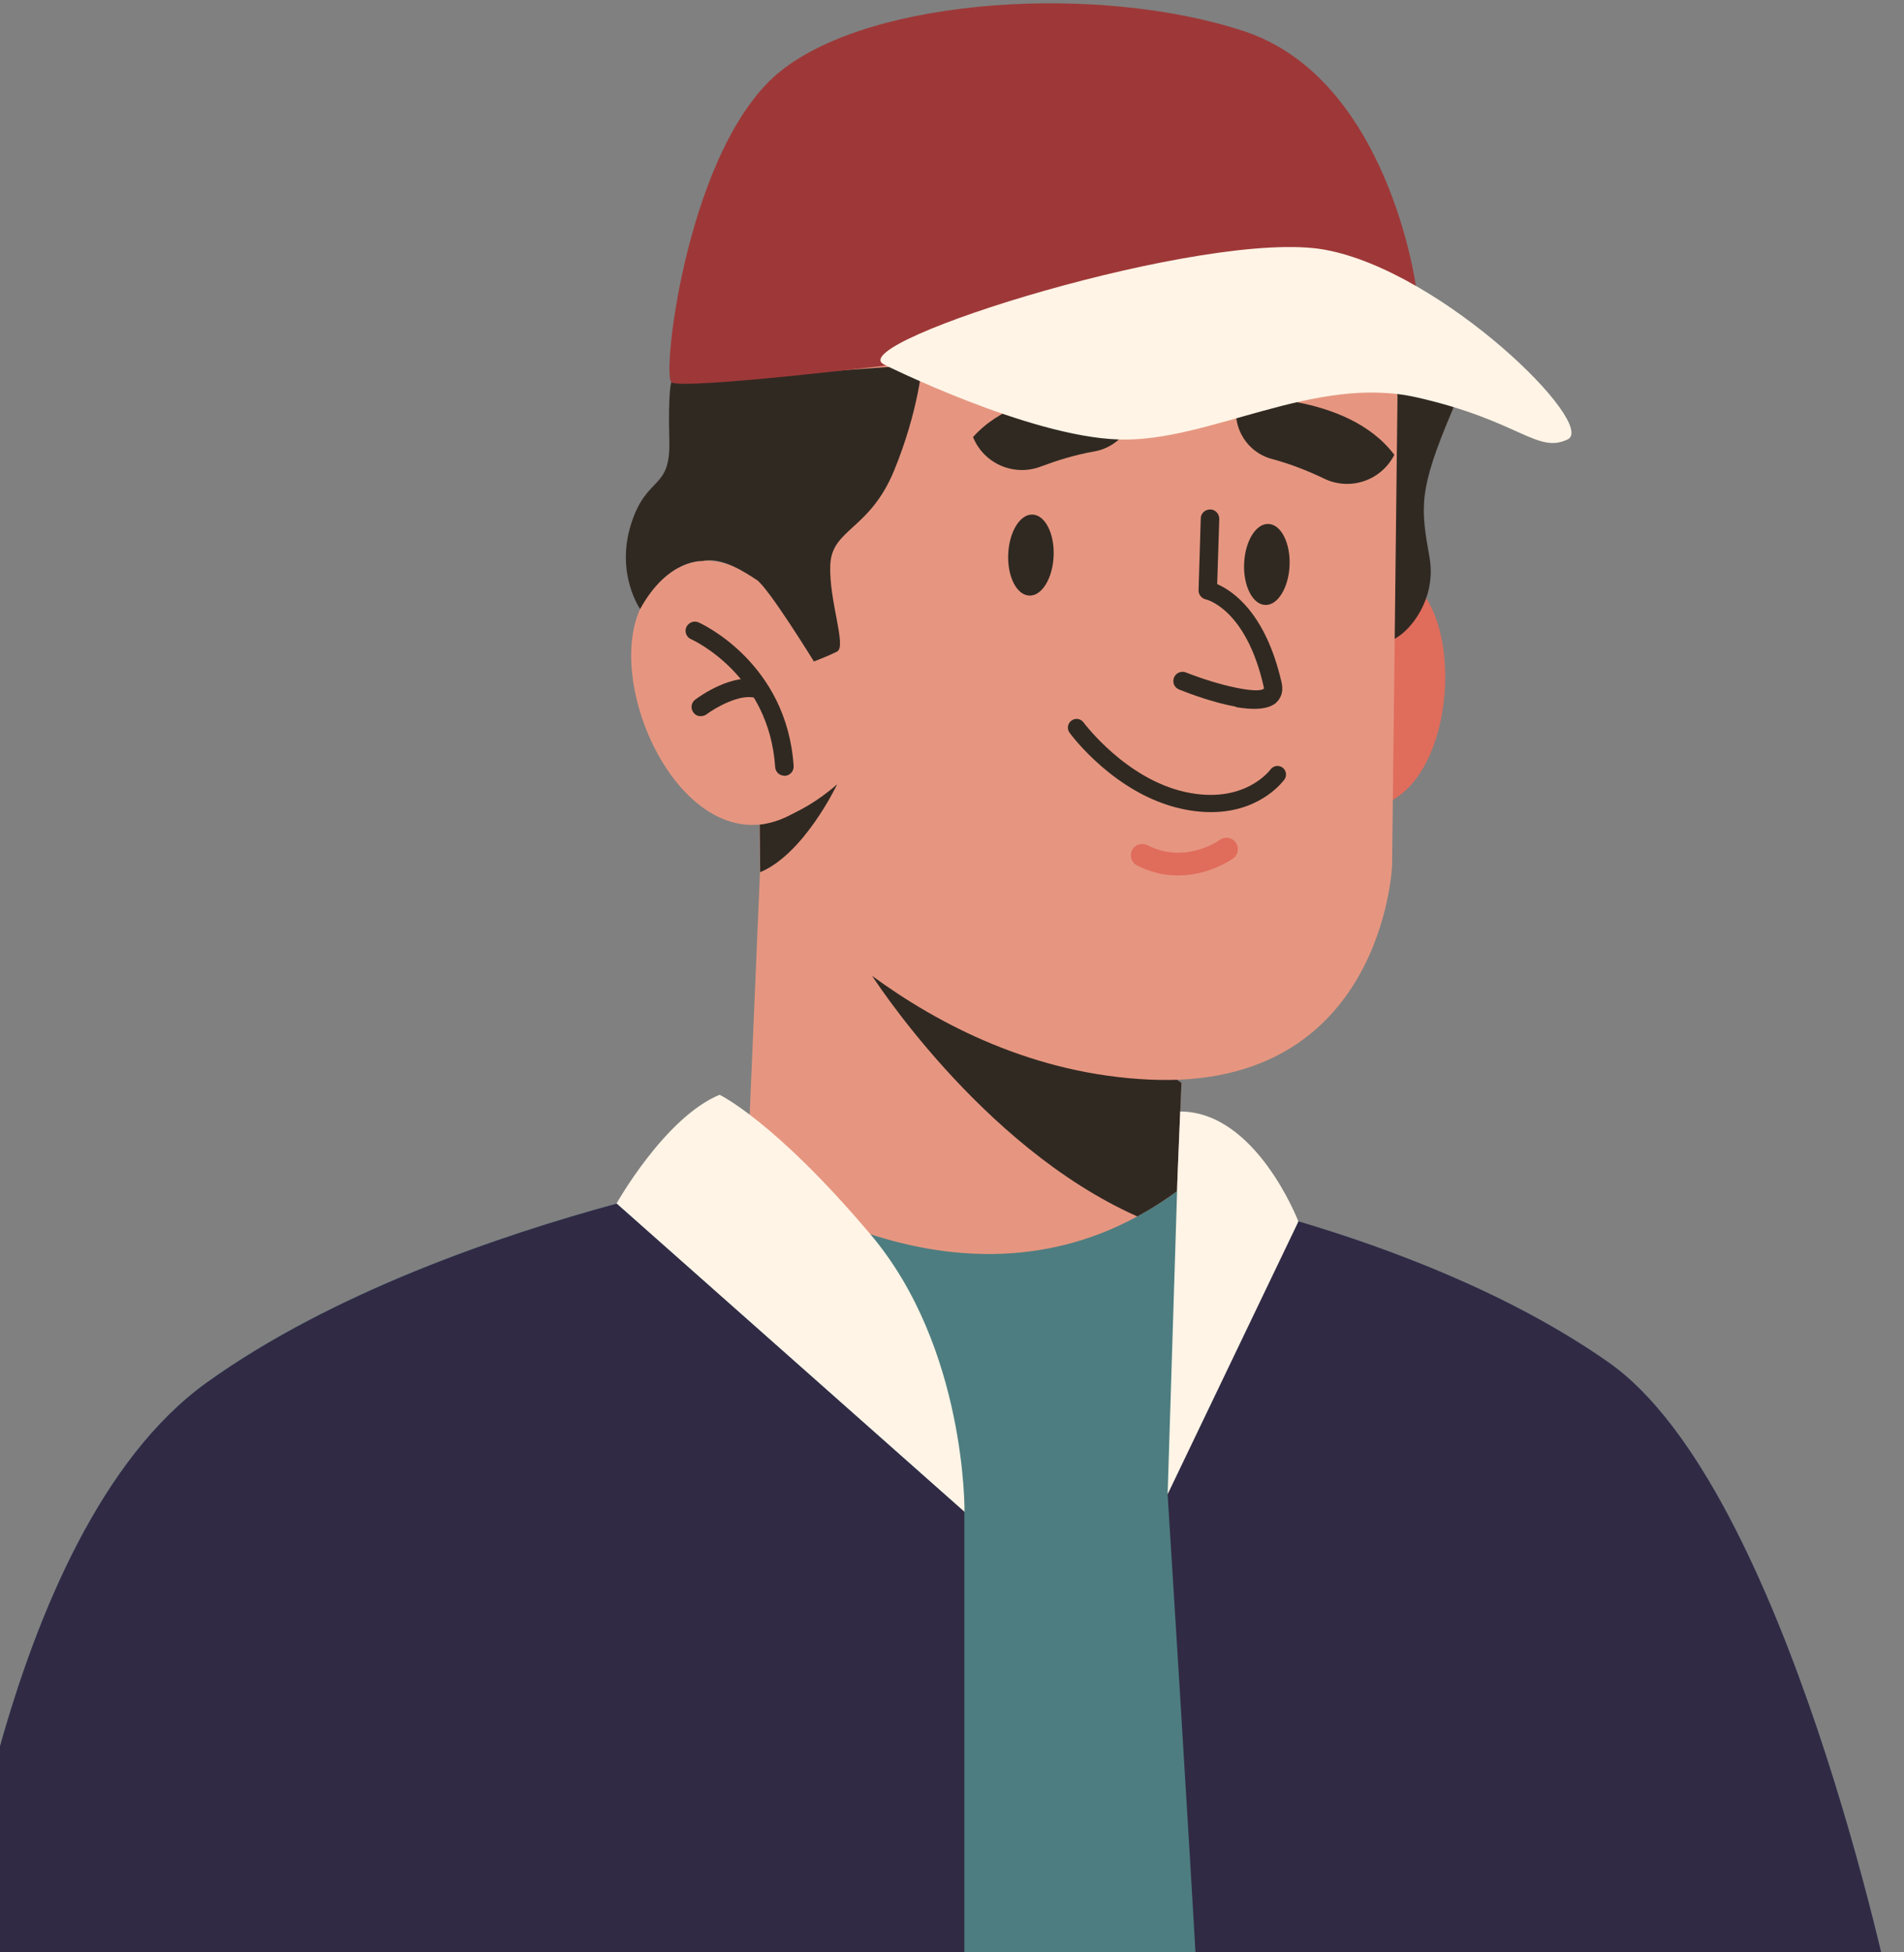 <svg width="40" height="41" viewBox="0 0 40 41" fill="none" xmlns="http://www.w3.org/2000/svg">
<rect x="0" y="0" width="40" height="41" fill="#808080" stroke="none"/>
<g id="02">
<g id="Group">
<g id="Clip path group">
<g id="Group_2">
<g id="Group_3">
<g id="Group_4">
<path id="Vector" d="M39.751 42.032H-1.053C-1.053 42.032 -0.085 32.213 4.342 29.031C6.988 27.133 10.535 25.93 12.956 25.274C14.587 24.828 15.705 24.631 15.705 24.631L24.727 25.013C24.727 25.013 25.782 25.207 27.279 25.649C29.158 26.205 31.727 27.156 33.803 28.616C37.537 31.245 39.754 42.032 39.754 42.032H39.751Z" fill="#4D7D80"/>
<g id="Group_5">
<g id="Group_6">
<path id="Vector_2" d="M24.821 22.739L24.724 25.016C24.449 25.22 24.171 25.394 23.893 25.545C19.841 27.752 15.698 24.631 15.698 24.631L16.033 16.737L23.773 22.022L24.821 22.739Z" fill="#E69680"/>
<path id="Vector_3" d="M24.821 22.739L24.724 25.016C24.449 25.22 24.171 25.394 23.893 25.545C20.584 24.072 18.284 20.435 18.284 20.435L23.773 22.022L24.821 22.739Z" fill="#302922"/>
</g>
<path id="Vector_4" d="M28.093 12.768C28.093 12.768 29.45 11.295 30.116 12.856C30.782 14.413 30.089 17.484 28.143 16.894L28.093 12.772V12.768Z" fill="#E06C5C"/>
<path id="Vector_5" d="M29.75 6.343C29.75 6.343 31.227 6.939 30.511 8.62C29.794 10.301 29.844 10.649 30.032 11.704C30.219 12.756 29.349 13.573 29.051 13.459C28.753 13.342 26.191 5.472 29.75 6.346V6.343Z" fill="#302922"/>
<path id="Vector_6" d="M29.245 18.184C29.245 18.184 29.054 22.893 24.158 22.672C19.292 22.457 16.14 18.495 15.973 18.311L15.966 18.308L15.956 17.317L15.896 12.169L15.863 9.42C15.863 9.42 15.451 4.453 20.186 3.75C23.645 3.238 26.837 3.944 28.388 5.803C28.438 5.863 28.485 5.924 28.532 5.987C29.017 6.637 29.309 7.42 29.359 8.328L29.302 13.264L29.288 14.473L29.245 18.187V18.184Z" fill="#E69680"/>
<path id="Vector_7" d="M25.551 17.052C25.337 17.062 25.096 17.045 24.824 16.985C23.435 16.683 22.507 15.441 22.47 15.387C22.41 15.307 22.427 15.193 22.51 15.133C22.591 15.072 22.704 15.089 22.765 15.173C22.775 15.186 23.649 16.358 24.905 16.633C26.147 16.904 26.683 16.168 26.69 16.161C26.747 16.08 26.861 16.06 26.941 16.117C27.021 16.174 27.041 16.288 26.985 16.368C26.961 16.399 26.519 17.008 25.555 17.052H25.551Z" fill="#302922"/>
<path id="Vector_8" d="M25.749 18.124C25.843 18.074 25.896 18.034 25.906 18.027C26.014 17.95 26.037 17.799 25.96 17.692C25.883 17.585 25.736 17.558 25.625 17.639C25.595 17.662 24.885 18.151 24.105 17.749C23.987 17.689 23.843 17.736 23.783 17.853C23.723 17.97 23.77 18.114 23.887 18.174C24.697 18.59 25.438 18.292 25.752 18.121L25.749 18.124Z" fill="#E06C5C"/>
<path id="Vector_9" d="M25.96 14.839C25.521 14.762 25.039 14.587 24.771 14.48C24.671 14.44 24.624 14.33 24.664 14.229C24.704 14.129 24.818 14.082 24.915 14.122C25.645 14.41 26.439 14.574 26.553 14.46C26.553 14.46 26.553 14.443 26.546 14.413C26.177 12.786 25.344 12.588 25.334 12.588C25.243 12.568 25.176 12.484 25.18 12.394L25.226 10.887C25.226 10.78 25.32 10.696 25.427 10.699C25.531 10.699 25.618 10.793 25.615 10.9L25.571 12.267C25.89 12.404 26.589 12.863 26.924 14.333C26.978 14.571 26.871 14.701 26.804 14.762C26.633 14.906 26.311 14.909 25.963 14.849L25.96 14.839Z" fill="#302922"/>
<path id="Vector_10" d="M20.441 9.176C20.665 9.735 21.298 10.013 21.864 9.798C22.192 9.675 22.581 9.551 22.989 9.48C23.566 9.38 23.944 8.821 23.813 8.251C23.813 8.251 21.543 7.947 20.444 9.176H20.441Z" fill="#302922"/>
<path id="Vector_11" d="M29.292 9.551C29.02 10.09 28.367 10.314 27.822 10.053C27.503 9.899 27.128 9.748 26.73 9.641C26.164 9.494 25.836 8.905 26.013 8.345C26.013 8.345 28.3 8.231 29.292 9.551Z" fill="#302922"/>
<g id="Group_7">
<path id="Vector_12" d="M22.135 11.677C22.115 12.149 21.884 12.521 21.623 12.507C21.358 12.497 21.16 12.105 21.181 11.637C21.201 11.164 21.432 10.793 21.693 10.806C21.958 10.816 22.155 11.208 22.135 11.677Z" fill="#302922"/>
<path id="Vector_13" d="M27.092 11.874C27.072 12.346 26.84 12.718 26.579 12.704C26.315 12.694 26.117 12.303 26.137 11.834C26.157 11.362 26.388 10.99 26.649 11.003C26.914 11.013 27.112 11.405 27.092 11.877V11.874Z" fill="#302922"/>
</g>
<path id="Vector_14" d="M17.587 16.47C17.564 16.52 16.884 17.933 15.973 18.315L15.97 18.308L15.96 17.317C15.96 17.317 16.736 17.216 17.587 16.47Z" fill="#302922"/>
<path id="Vector_15" d="M16.864 13.164C16.864 13.164 15.089 10.555 13.626 12.484C12.42 14.072 14.389 18.428 16.697 17.062L16.861 13.164H16.864Z" fill="#E69680"/>
<path id="Vector_16" d="M16.472 16.292C16.472 16.292 16.485 16.292 16.492 16.292C16.599 16.286 16.68 16.192 16.673 16.085C16.529 13.925 14.751 13.104 14.677 13.071C14.58 13.027 14.466 13.071 14.419 13.168C14.376 13.265 14.419 13.379 14.516 13.422C14.583 13.452 16.157 14.186 16.285 16.108C16.291 16.209 16.372 16.286 16.469 16.289L16.472 16.292Z" fill="#302922"/>
<path id="Vector_17" d="M14.717 15.039C14.761 15.039 14.805 15.029 14.841 15.002C15.015 14.872 15.541 14.56 15.87 14.657C15.973 14.687 16.081 14.63 16.111 14.527C16.141 14.423 16.084 14.316 15.98 14.286C15.404 14.111 14.687 14.63 14.607 14.691C14.52 14.754 14.503 14.875 14.567 14.962C14.604 15.012 14.657 15.039 14.714 15.039H14.717Z" fill="#302922"/>
</g>
</g>
<path id="Vector_18" d="M19.372 7.652C19.372 7.652 19.302 8.617 18.786 9.876C18.271 11.132 17.477 11.102 17.443 11.859C17.41 12.616 17.795 13.58 17.584 13.684C17.373 13.788 17.099 13.891 17.099 13.891C17.099 13.891 16.137 12.331 15.896 12.177C15.655 12.023 15.163 11.684 14.758 11.782C14.758 11.782 14.034 11.725 13.448 12.79C13.448 12.79 12.929 12.05 13.257 11.008C13.585 9.966 14.088 10.311 14.061 9.26C14.034 8.208 14.101 8.034 14.101 8.034L19.372 7.656V7.652Z" fill="#302922"/>
<path id="Vector_19" d="M19.021 7.629C19.021 7.629 14.312 8.201 14.104 8.027C13.897 7.856 14.449 3.034 16.412 1.483C18.374 -0.067 23.116 -0.342 26.137 0.656C29.158 1.654 29.744 6.001 29.744 6.001L19.021 7.629Z" fill="#9E3838"/>
<path id="Vector_20" d="M18.565 7.652C18.565 7.652 21.603 9.169 23.502 9.229C25.4 9.293 27.604 7.856 29.764 8.345C31.921 8.834 32.289 9.534 32.932 9.229C33.575 8.925 30.31 5.696 27.832 5.244C25.354 4.792 17.715 7.186 18.562 7.649L18.565 7.652Z" fill="#FFF4E6"/>
<path id="Vector_21" d="M15.116 22.99C15.116 22.99 16.268 23.533 18.287 25.921C20.306 28.305 20.263 31.751 20.263 31.751L12.952 25.274C12.952 25.274 13.97 23.462 15.119 22.99H15.116Z" fill="#FFF4E6"/>
<path id="Vector_22" d="M20.26 31.751V42.035H-1.053C-1.053 42.035 -0.085 32.216 4.342 29.035C6.988 27.136 10.535 25.934 12.956 25.277L20.263 31.751H20.26Z" fill="#312A45"/>
<path id="Vector_23" d="M24.741 24.631L24.53 31.379C24.53 31.379 27.222 28.509 27.276 25.649C27.276 25.649 26.392 23.342 24.794 23.342L24.741 24.631Z" fill="#FFF4E6"/>
<path id="Vector_24" d="M39.751 42.032H25.173C24.989 38.677 24.53 31.38 24.53 31.38L27.279 25.649C29.158 26.205 31.727 27.156 33.803 28.617C37.537 31.245 39.754 42.032 39.754 42.032H39.751Z" fill="#312A45"/>
</g>
</g>
</g>
</g>
</g>
</svg>
